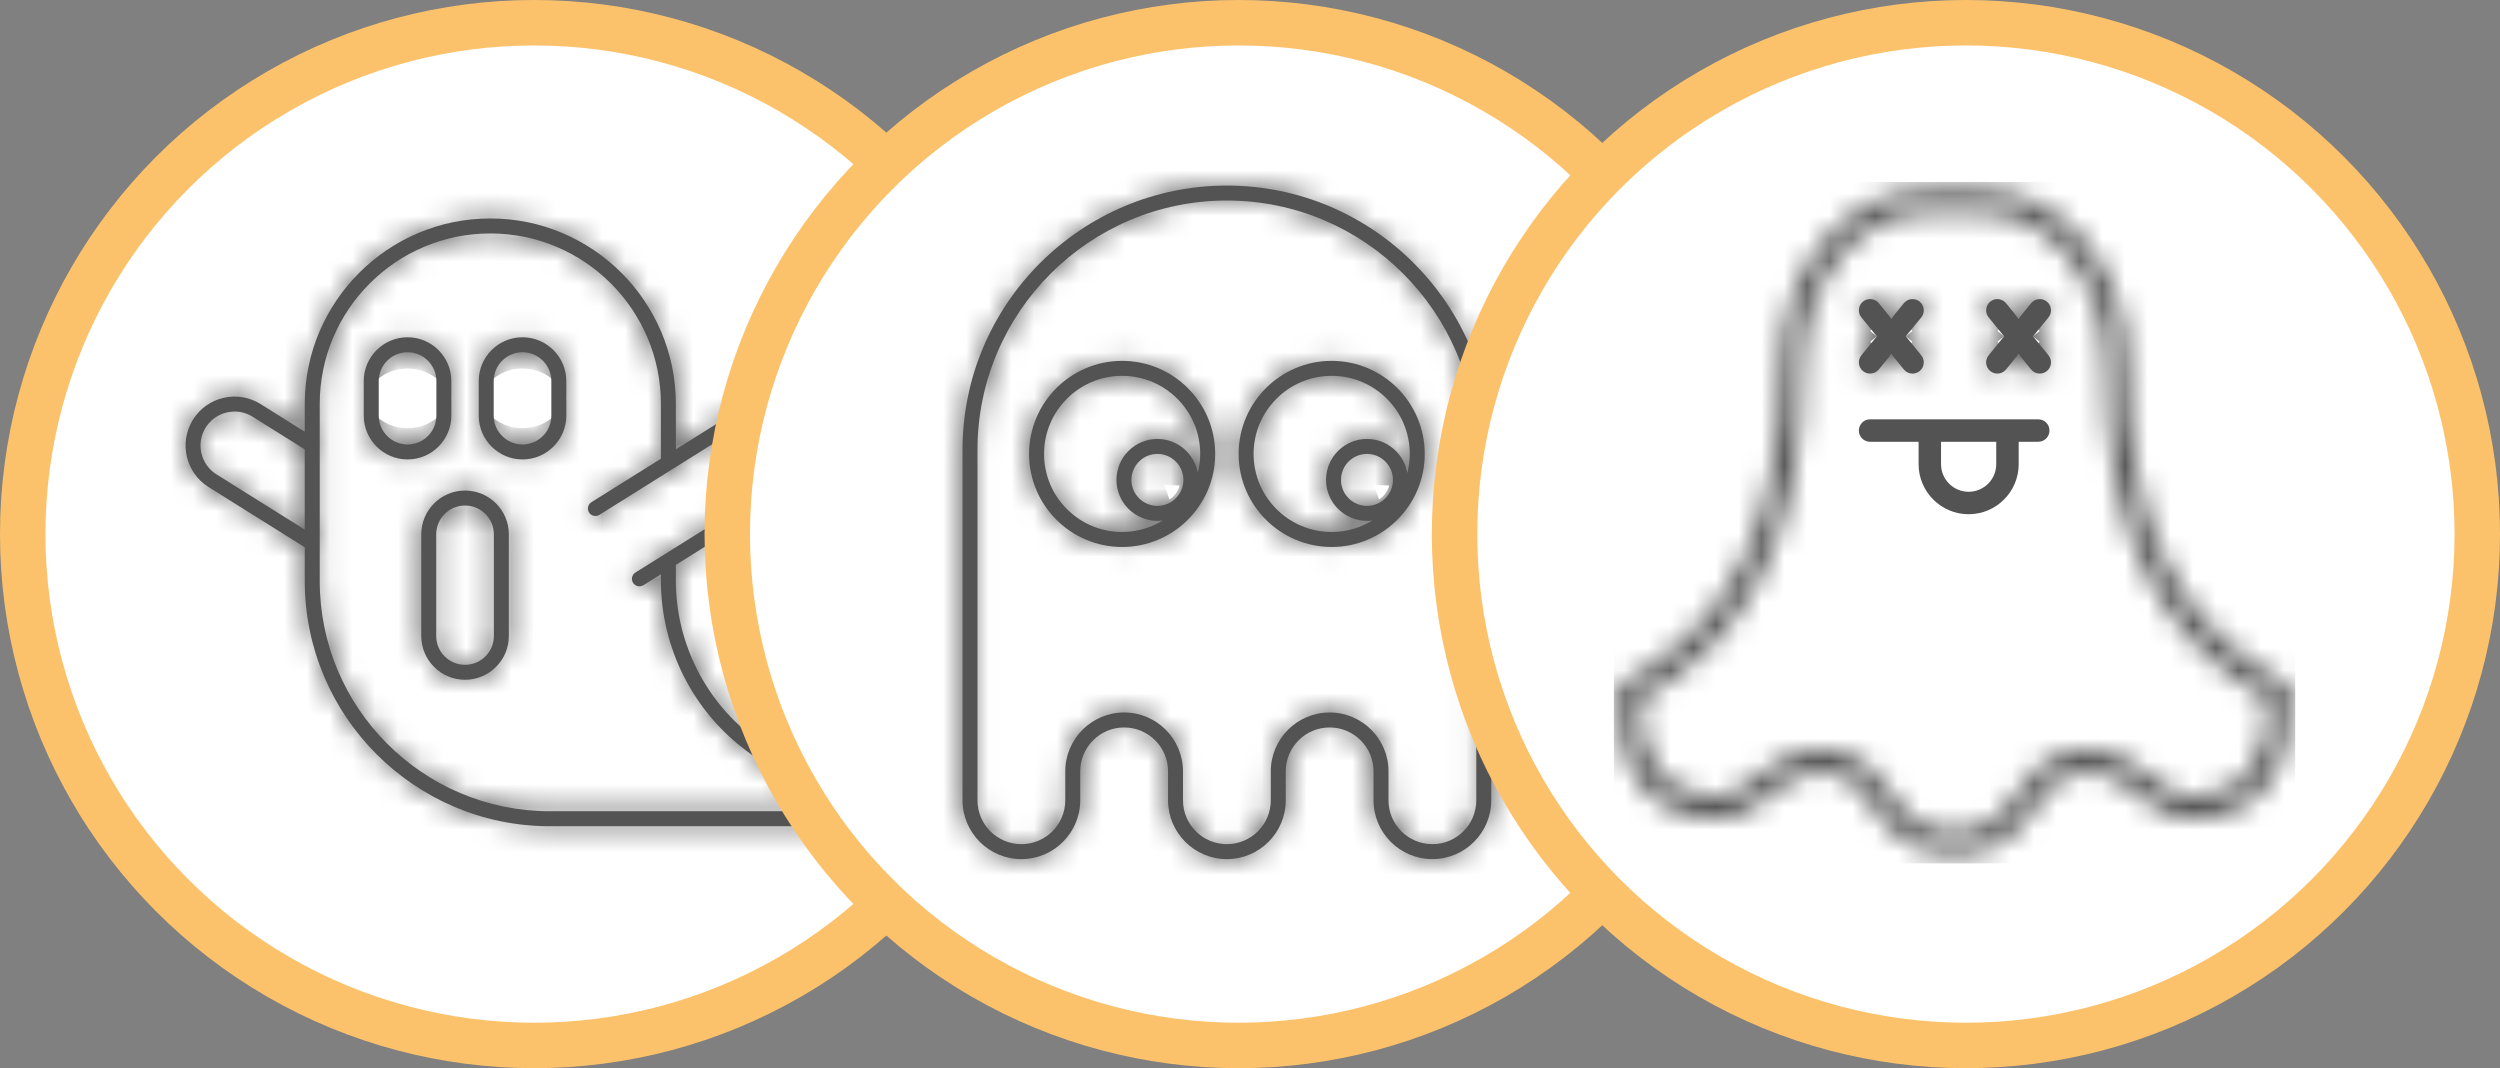 <svg width="110" height="47" viewBox="0 0 110 47" fill="none" xmlns="http://www.w3.org/2000/svg">
<rect x="0" y="0" width="110" height="47" fill="#808080" stroke="none"/>
<circle cx="23.5" cy="23.5" r="22.5" fill="white" stroke="#FCC26B" stroke-width="2"/>
<mask id="path-2-inside-1_2012_75" fill="white">
<path d="M37.667 35.759L33.281 32.541C31.062 30.914 29.738 28.3 29.738 25.549V24.855L35.209 21.431C36.217 20.801 36.523 19.468 35.893 18.461C35.262 17.453 33.929 17.147 32.923 17.777L29.738 19.771V17.777C29.738 13.275 26.076 9.612 21.573 9.612C17.071 9.612 13.409 13.275 13.409 17.777V18.995L11.463 17.777C10.456 17.147 9.123 17.454 8.493 18.461C7.863 19.468 8.169 20.8 9.177 21.431L13.409 24.08V25.565C13.409 31.514 18.249 36.354 24.199 36.354H37.473C37.616 36.354 37.742 36.262 37.786 36.127C37.83 35.992 37.782 35.843 37.667 35.759ZM9.526 20.873C8.826 20.435 8.613 19.51 9.051 18.81C9.335 18.357 9.823 18.108 10.322 18.108C10.593 18.108 10.867 18.182 11.113 18.336L13.409 19.772V23.303L9.526 20.873ZM24.198 35.695C18.612 35.695 14.068 31.151 14.068 25.565V23.898V19.59V17.777C14.068 13.638 17.435 10.271 21.574 10.271C25.712 10.271 29.08 13.638 29.08 17.777V20.183L26.024 22.095C25.869 22.192 25.823 22.395 25.919 22.549C26.015 22.703 26.218 22.749 26.373 22.654L33.273 18.335C33.973 17.898 34.898 18.111 35.336 18.81C35.773 19.509 35.56 20.434 34.861 20.872L27.96 25.191C27.806 25.287 27.759 25.491 27.856 25.645C27.878 25.68 27.906 25.707 27.938 25.73C27.944 25.735 27.95 25.74 27.957 25.744C27.989 25.765 28.023 25.781 28.059 25.79C28.063 25.79 28.066 25.79 28.07 25.791C28.091 25.795 28.113 25.799 28.135 25.799C28.147 25.799 28.158 25.795 28.17 25.794C28.18 25.793 28.19 25.792 28.2 25.79C28.238 25.782 28.274 25.77 28.308 25.749C28.309 25.749 28.309 25.749 28.31 25.749L29.08 25.267V25.548C29.08 28.509 30.505 31.321 32.892 33.072L36.468 35.694H24.198V35.695Z"/>
</mask>
<path d="M37.667 35.759L33.281 32.541C31.062 30.914 29.738 28.3 29.738 25.549V24.855L35.209 21.431C36.217 20.801 36.523 19.468 35.893 18.461C35.262 17.453 33.929 17.147 32.923 17.777L29.738 19.771V17.777C29.738 13.275 26.076 9.612 21.573 9.612C17.071 9.612 13.409 13.275 13.409 17.777V18.995L11.463 17.777C10.456 17.147 9.123 17.454 8.493 18.461C7.863 19.468 8.169 20.8 9.177 21.431L13.409 24.08V25.565C13.409 31.514 18.249 36.354 24.199 36.354H37.473C37.616 36.354 37.742 36.262 37.786 36.127C37.83 35.992 37.782 35.843 37.667 35.759ZM9.526 20.873C8.826 20.435 8.613 19.51 9.051 18.81C9.335 18.357 9.823 18.108 10.322 18.108C10.593 18.108 10.867 18.182 11.113 18.336L13.409 19.772V23.303L9.526 20.873ZM24.198 35.695C18.612 35.695 14.068 31.151 14.068 25.565V23.898V19.59V17.777C14.068 13.638 17.435 10.271 21.574 10.271C25.712 10.271 29.08 13.638 29.08 17.777V20.183L26.024 22.095C25.869 22.192 25.823 22.395 25.919 22.549C26.015 22.703 26.218 22.749 26.373 22.654L33.273 18.335C33.973 17.898 34.898 18.111 35.336 18.81C35.773 19.509 35.56 20.434 34.861 20.872L27.96 25.191C27.806 25.287 27.759 25.491 27.856 25.645C27.878 25.68 27.906 25.707 27.938 25.73C27.944 25.735 27.95 25.74 27.957 25.744C27.989 25.765 28.023 25.781 28.059 25.79C28.063 25.79 28.066 25.79 28.07 25.791C28.091 25.795 28.113 25.799 28.135 25.799C28.147 25.799 28.158 25.795 28.17 25.794C28.18 25.793 28.19 25.792 28.2 25.79C28.238 25.782 28.274 25.77 28.308 25.749C28.309 25.749 28.309 25.749 28.31 25.749L29.08 25.267V25.548C29.08 28.509 30.505 31.321 32.892 33.072L36.468 35.694H24.198V35.695Z" fill="#535353"/>
<path d="M37.667 35.759L40.033 32.534L40.033 32.534L37.667 35.759ZM33.281 32.541L30.915 35.767L30.915 35.767L33.281 32.541ZM29.738 24.855L27.616 21.464L25.738 22.64V24.855H29.738ZM35.209 21.431L33.088 18.04L33.087 18.04L35.209 21.431ZM35.893 18.461L39.284 16.339L39.284 16.339L35.893 18.461ZM32.923 17.777L35.045 21.168L35.045 21.168L32.923 17.777ZM29.738 19.771H25.738V26.993L31.86 23.161L29.738 19.771ZM13.409 18.995L11.287 22.386L17.409 26.217V18.995H13.409ZM11.463 17.777L9.341 21.168L9.341 21.168L11.463 17.777ZM8.493 18.461L5.103 16.338L5.102 16.339L8.493 18.461ZM9.177 21.431L7.054 24.821L7.055 24.822L9.177 21.431ZM13.409 24.08H17.409V21.864L15.531 20.689L13.409 24.08ZM37.786 36.127L41.585 37.378L41.589 37.367L41.593 37.356L37.786 36.127ZM9.526 20.873L7.403 24.263L7.404 24.264L9.526 20.873ZM9.051 18.81L12.441 20.933L12.443 20.931L9.051 18.81ZM11.113 18.336L8.99 21.726L8.991 21.727L11.113 18.336ZM13.409 19.772H17.409V17.557L15.531 16.381L13.409 19.772ZM13.409 23.303L11.287 26.693L17.409 30.525V23.303H13.409ZM24.198 35.695V39.695H28.198V35.695H24.198ZM29.08 20.183L31.202 23.573L33.08 22.398V20.183H29.08ZM26.024 22.095L28.143 25.488L28.146 25.486L26.024 22.095ZM25.919 22.549L29.313 20.432L29.31 20.427L25.919 22.549ZM26.373 22.654L28.482 26.052L28.488 26.048L28.495 26.044L26.373 22.654ZM33.273 18.335L31.154 14.943L31.151 14.944L33.273 18.335ZM35.336 18.81L38.727 16.689L38.727 16.688L35.336 18.81ZM34.861 20.872L32.739 17.481L32.739 17.481L34.861 20.872ZM27.96 25.191L30.079 28.583L30.082 28.581L27.96 25.191ZM27.856 25.645L31.251 23.53L31.246 23.522L27.856 25.645ZM27.938 25.73L30.337 22.53L30.332 22.526L27.938 25.73ZM27.957 25.744L30.136 22.39L30.099 22.366L30.062 22.343L27.957 25.744ZM28.059 25.79L27.147 29.684L27.211 29.699L27.275 29.712L28.059 25.79ZM28.07 25.791L27.285 29.713L27.297 29.715L28.07 25.791ZM28.17 25.794L27.785 21.813L27.757 21.815L27.729 21.819L28.17 25.794ZM28.2 25.79L27.402 21.87L27.347 21.881L27.291 21.894L28.2 25.79ZM28.308 25.749L26.519 22.172L26.361 22.25L26.212 22.343L28.308 25.749ZM28.31 25.749L30.099 29.326L30.27 29.241L30.432 29.14L28.31 25.749ZM29.08 25.267H33.08V18.045L26.958 21.876L29.08 25.267ZM32.892 33.072L30.526 36.297L30.526 36.297L32.892 33.072ZM36.468 35.694V39.694H48.685L38.833 32.469L36.468 35.694ZM24.198 35.694V31.694H20.198V35.694H24.198ZM40.033 32.534L35.647 29.316L30.915 35.767L35.302 38.984L40.033 32.534ZM35.647 29.316C34.455 28.442 33.738 27.026 33.738 25.549H25.738C25.738 29.575 27.67 33.386 30.915 35.767L35.647 29.316ZM33.738 25.549V24.855H25.738V25.549H33.738ZM31.86 28.246L37.331 24.822L33.087 18.04L27.616 21.464L31.86 28.246ZM37.331 24.822C40.212 23.019 41.085 19.219 39.284 16.339L32.502 20.582C31.961 19.718 32.221 18.582 33.088 18.04L37.331 24.822ZM39.284 16.339C37.48 13.457 33.678 12.585 30.8 14.387L35.045 21.168C34.18 21.709 33.044 21.449 32.502 20.583L39.284 16.339ZM30.8 14.387L27.616 16.38L31.86 23.161L35.045 21.168L30.8 14.387ZM33.738 19.771V17.777H25.738V19.771H33.738ZM33.738 17.777C33.738 11.066 28.285 5.612 21.573 5.612V13.612C23.866 13.612 25.738 15.484 25.738 17.777H33.738ZM21.573 5.612C14.862 5.612 9.409 11.066 9.409 17.777H17.409C17.409 15.484 19.281 13.612 21.573 13.612V5.612ZM9.409 17.777V18.995H17.409V17.777H9.409ZM15.531 15.604L13.585 14.387L9.341 21.168L11.287 22.386L15.531 15.604ZM13.586 14.387C10.705 12.584 6.904 13.459 5.103 16.338L11.884 20.583C11.342 21.448 10.207 21.71 9.341 21.168L13.586 14.387ZM5.102 16.339C3.3 19.219 4.175 23.019 7.054 24.821L11.299 18.041C12.164 18.582 12.425 19.717 11.884 20.582L5.102 16.339ZM7.055 24.822L11.287 27.471L15.531 20.689L11.299 18.04L7.055 24.822ZM9.409 24.08V25.565H17.409V24.08H9.409ZM9.409 25.565C9.409 33.723 16.04 40.354 24.199 40.354V32.354C20.458 32.354 17.409 29.305 17.409 25.565H9.409ZM24.199 40.354H37.473V32.354H24.199V40.354ZM37.473 40.354C39.35 40.354 41.003 39.147 41.585 37.378L33.987 34.876C34.48 33.378 35.882 32.354 37.473 32.354V40.354ZM41.593 37.356C42.161 35.594 41.55 33.646 40.033 32.534L35.302 38.984C34.015 38.041 33.498 36.389 33.98 34.899L41.593 37.356ZM11.649 17.483C12.82 18.216 13.177 19.759 12.441 20.933L5.661 16.688C4.05 19.261 4.833 22.654 7.403 24.263L11.649 17.483ZM12.443 20.931C11.962 21.701 11.137 22.108 10.322 22.108V14.108C8.509 14.108 6.708 15.013 5.66 16.69L12.443 20.931ZM10.322 22.108C9.867 22.108 9.402 21.984 8.99 21.726L13.237 14.946C12.333 14.38 11.319 14.108 10.322 14.108V22.108ZM8.991 21.727L11.287 23.163L15.531 16.381L13.235 14.945L8.991 21.727ZM9.409 19.772V23.303H17.409V19.772H9.409ZM15.531 19.912L11.648 17.482L7.404 24.264L11.287 26.693L15.531 19.912ZM24.198 31.695C20.821 31.695 18.068 28.942 18.068 25.565H10.068C10.068 33.36 16.403 39.695 24.198 39.695V31.695ZM18.068 25.565V23.898H10.068V25.565H18.068ZM18.068 23.898V19.59H10.068V23.898H18.068ZM18.068 19.59V17.777H10.068V19.59H18.068ZM18.068 17.777C18.068 15.847 19.644 14.271 21.574 14.271V6.271C15.226 6.271 10.068 11.429 10.068 17.777H18.068ZM21.574 14.271C23.503 14.271 25.08 15.847 25.08 17.777H33.08C33.08 11.429 27.921 6.271 21.574 6.271V14.271ZM25.08 17.777V20.183H33.08V17.777H25.08ZM26.958 16.792L23.901 18.705L28.146 25.486L31.202 23.573L26.958 16.792ZM23.904 18.703C21.87 19.974 21.263 22.649 22.529 24.672L29.31 20.427C30.383 22.141 29.869 24.41 28.143 25.488L23.904 18.703ZM22.526 24.667C23.803 26.715 26.477 27.297 28.482 26.052L24.264 19.255C25.96 18.202 28.227 18.692 29.313 20.432L22.526 24.667ZM28.495 26.044L35.395 21.726L31.151 14.944L24.251 19.263L28.495 26.044ZM35.392 21.728C34.223 22.458 32.681 22.108 31.944 20.931L38.727 16.688C37.116 14.113 33.722 13.338 31.154 14.943L35.392 21.728ZM31.944 20.931C31.212 19.759 31.564 18.216 32.739 17.481L36.983 24.263C39.556 22.653 40.335 19.259 38.727 16.689L31.944 20.931ZM32.739 17.481L25.838 21.8L30.082 28.581L36.983 24.263L32.739 17.481ZM25.841 21.798C23.806 23.07 23.199 25.745 24.465 27.767L31.246 23.522C32.319 25.236 31.805 27.505 30.079 28.583L25.841 21.798ZM24.46 27.759C24.826 28.346 25.257 28.721 25.543 28.934L30.332 22.526C30.555 22.693 30.929 23.013 31.251 23.53L24.46 27.759ZM25.538 28.93C25.535 28.928 25.532 28.926 25.533 28.927C25.533 28.927 25.534 28.928 25.535 28.929C25.537 28.93 25.538 28.931 25.541 28.933C25.549 28.939 25.569 28.954 25.595 28.972C25.647 29.011 25.736 29.074 25.852 29.145L30.062 22.343C30.171 22.41 30.253 22.469 30.3 22.502C30.322 22.519 30.339 22.531 30.344 22.535C30.346 22.537 30.349 22.538 30.347 22.537C30.346 22.537 30.342 22.534 30.337 22.53L25.538 28.93ZM25.778 29.099C26.096 29.305 26.555 29.545 27.147 29.684L28.972 21.895C29.49 22.016 29.882 22.225 30.136 22.39L25.778 29.099ZM27.275 29.712C27.344 29.726 27.405 29.736 27.456 29.744C27.506 29.752 27.55 29.757 27.583 29.761C27.616 29.765 27.643 29.768 27.659 29.77C27.667 29.77 27.674 29.771 27.678 29.771C27.68 29.772 27.682 29.772 27.683 29.772C27.683 29.772 27.684 29.772 27.684 29.772C27.685 29.772 27.685 29.772 27.685 29.772C27.686 29.772 27.683 29.772 27.679 29.771C27.676 29.771 27.669 29.771 27.662 29.77C27.646 29.768 27.62 29.765 27.588 29.762C27.556 29.758 27.513 29.752 27.463 29.745C27.414 29.737 27.353 29.727 27.285 29.713L28.854 21.869C28.785 21.855 28.724 21.844 28.673 21.837C28.622 21.829 28.579 21.823 28.546 21.819C28.513 21.815 28.486 21.812 28.47 21.811C28.462 21.81 28.455 21.809 28.451 21.809C28.449 21.809 28.447 21.808 28.446 21.808C28.445 21.808 28.445 21.808 28.445 21.808C28.444 21.808 28.444 21.808 28.444 21.808C28.443 21.808 28.446 21.808 28.45 21.809C28.453 21.809 28.459 21.81 28.467 21.811C28.483 21.812 28.509 21.815 28.541 21.819C28.573 21.823 28.616 21.828 28.665 21.836C28.715 21.843 28.776 21.854 28.844 21.867L27.275 29.712ZM27.297 29.715C27.316 29.719 27.682 29.799 28.135 29.799V21.799C28.359 21.799 28.539 21.819 28.651 21.834C28.758 21.849 28.84 21.866 28.843 21.866L27.297 29.715ZM28.135 29.799C28.345 29.799 28.519 29.783 28.639 29.768C28.756 29.753 28.847 29.736 28.878 29.731C28.893 29.728 28.909 29.725 28.903 29.726C28.903 29.726 28.898 29.727 28.893 29.728C28.887 29.729 28.878 29.731 28.867 29.733C28.828 29.74 28.734 29.756 28.612 29.77L27.729 21.819C27.601 21.833 27.501 21.85 27.456 21.858C27.433 21.862 27.414 21.866 27.411 21.866C27.402 21.868 27.416 21.866 27.427 21.863C27.453 21.859 27.538 21.843 27.649 21.829C27.763 21.815 27.931 21.799 28.135 21.799V29.799ZM28.556 29.776C28.558 29.775 28.578 29.773 28.601 29.771C28.626 29.768 28.664 29.764 28.71 29.758C28.802 29.746 28.942 29.724 29.109 29.685L27.291 21.894C27.449 21.858 27.579 21.838 27.661 21.827C27.735 21.817 27.796 21.812 27.785 21.813L28.556 29.776ZM28.998 29.709C29.339 29.64 29.855 29.494 30.404 29.156L26.212 22.343C26.693 22.046 27.136 21.924 27.402 21.87L28.998 29.709ZM30.097 29.327C29.977 29.387 29.866 29.435 29.765 29.475C29.664 29.514 29.575 29.544 29.503 29.567C29.467 29.578 29.435 29.587 29.407 29.595C29.38 29.603 29.356 29.61 29.338 29.614C29.319 29.619 29.305 29.623 29.296 29.625C29.291 29.627 29.287 29.628 29.285 29.628C29.283 29.629 29.281 29.629 29.281 29.629C29.281 29.629 29.281 29.629 29.281 29.629C29.282 29.629 29.282 29.629 29.282 29.629C29.282 29.629 29.282 29.629 29.282 29.629C29.282 29.629 29.282 29.629 29.282 29.629C29.283 29.629 29.284 29.628 29.285 29.628C29.287 29.628 29.291 29.627 29.296 29.625C29.305 29.623 29.32 29.619 29.338 29.614C29.357 29.609 29.381 29.603 29.408 29.595C29.436 29.587 29.468 29.578 29.504 29.566C29.576 29.544 29.665 29.514 29.766 29.474C29.867 29.435 29.979 29.386 30.099 29.326L26.521 22.171C26.64 22.111 26.752 22.063 26.853 22.023C26.954 21.984 27.043 21.954 27.115 21.931C27.151 21.92 27.183 21.911 27.21 21.903C27.238 21.895 27.262 21.889 27.28 21.884C27.298 21.879 27.313 21.875 27.322 21.872C27.327 21.871 27.331 21.87 27.333 21.87C27.335 21.869 27.337 21.869 27.336 21.869C27.336 21.869 27.336 21.869 27.336 21.869C27.336 21.869 27.336 21.869 27.336 21.869C27.336 21.869 27.336 21.869 27.336 21.869C27.336 21.869 27.336 21.869 27.335 21.869C27.335 21.869 27.334 21.87 27.333 21.87C27.331 21.87 27.327 21.871 27.322 21.873C27.313 21.875 27.298 21.879 27.28 21.884C27.261 21.889 27.237 21.895 27.21 21.903C27.182 21.911 27.15 21.92 27.114 21.932C27.042 21.954 26.953 21.984 26.852 22.024C26.751 22.063 26.639 22.112 26.519 22.172L30.097 29.327ZM30.432 29.14L31.202 28.658L26.958 21.876L26.188 22.358L30.432 29.14ZM25.08 25.267V25.548H33.08V25.267H25.08ZM25.08 25.548C25.08 29.782 27.111 33.793 30.526 36.297L35.258 29.846C33.898 28.849 33.08 27.235 33.08 25.548H25.08ZM30.526 36.297L34.102 38.92L38.833 32.469L35.257 29.846L30.526 36.297ZM36.468 31.694H24.198V39.694H36.468V31.694ZM20.198 35.694V35.695H28.198V35.694H20.198Z" fill="#535353" mask="url(#path-2-inside-1_2012_75)"/>
<mask id="path-4-inside-2_2012_75" fill="white">
<path d="M19.859 18.288V16.767C19.859 15.705 18.995 14.84 17.932 14.84C16.87 14.84 16.005 15.705 16.005 16.767V18.288C16.005 19.351 16.87 20.215 17.932 20.215C18.995 20.215 19.859 19.351 19.859 18.288ZM19.201 18.288C19.201 18.988 18.631 19.556 17.932 19.556C17.233 19.556 16.664 18.988 16.664 18.288V16.767C16.664 16.068 17.233 15.499 17.932 15.499C18.631 15.499 19.201 16.068 19.201 16.767V18.288Z"/>
</mask>
<path d="M19.859 18.288V16.767C19.859 15.705 18.995 14.84 17.932 14.84C16.87 14.84 16.005 15.705 16.005 16.767V18.288C16.005 19.351 16.87 20.215 17.932 20.215C18.995 20.215 19.859 19.351 19.859 18.288ZM19.201 18.288C19.201 18.988 18.631 19.556 17.932 19.556C17.233 19.556 16.664 18.988 16.664 18.288V16.767C16.664 16.068 17.233 15.499 17.932 15.499C18.631 15.499 19.201 16.068 19.201 16.767V18.288Z" fill="#535353"/>
<path d="M23.859 18.288V16.767H15.859V18.288H23.859ZM23.859 16.767C23.859 13.495 21.203 10.84 17.932 10.84V18.84C16.786 18.84 15.859 17.914 15.859 16.767H23.859ZM17.932 10.84C14.661 10.84 12.005 13.496 12.005 16.767H20.005C20.005 17.914 19.079 18.84 17.932 18.84V10.84ZM12.005 16.767V18.288H20.005V16.767H12.005ZM12.005 18.288C12.005 21.56 14.661 24.215 17.932 24.215V16.215C19.079 16.215 20.005 17.142 20.005 18.288H12.005ZM17.932 24.215C21.203 24.215 23.859 21.56 23.859 18.288H15.859C15.859 17.141 16.786 16.215 17.932 16.215V24.215ZM15.201 18.288C15.201 16.777 16.424 15.556 17.932 15.556V23.556C20.839 23.556 23.201 21.198 23.201 18.288H15.201ZM17.932 15.556C19.442 15.556 20.664 16.779 20.664 18.288H12.664C12.664 21.196 15.023 23.556 17.932 23.556V15.556ZM20.664 18.288V16.767H12.664V18.288H20.664ZM20.664 16.767C20.664 18.277 19.442 19.499 17.932 19.499V11.499C15.025 11.499 12.664 13.858 12.664 16.767H20.664ZM17.932 19.499C16.423 19.499 15.201 18.278 15.201 16.767H23.201C23.201 13.857 20.839 11.499 17.932 11.499V19.499ZM15.201 16.767V18.288H23.201V16.767H15.201Z" fill="#535353" mask="url(#path-4-inside-2_2012_75)"/>
<mask id="path-6-inside-3_2012_75" fill="white">
<path d="M22.99 14.84C21.928 14.84 21.064 15.704 21.064 16.767V18.288C21.064 19.35 21.928 20.215 22.991 20.215C24.053 20.215 24.918 19.35 24.918 18.288V16.767C24.918 15.704 24.053 14.84 22.99 14.84ZM24.259 18.288C24.259 18.988 23.69 19.556 22.991 19.556C22.291 19.556 21.723 18.988 21.723 18.288V16.767C21.723 16.068 22.292 15.499 22.991 15.499C23.691 15.499 24.259 16.068 24.259 16.767L24.259 18.288Z"/>
</mask>
<path d="M22.99 14.84C21.928 14.84 21.064 15.704 21.064 16.767V18.288C21.064 19.35 21.928 20.215 22.991 20.215C24.053 20.215 24.918 19.35 24.918 18.288V16.767C24.918 15.704 24.053 14.84 22.99 14.84ZM24.259 18.288C24.259 18.988 23.69 19.556 22.991 19.556C22.291 19.556 21.723 18.988 21.723 18.288V16.767C21.723 16.068 22.292 15.499 22.991 15.499C23.691 15.499 24.259 16.068 24.259 16.767L24.259 18.288Z" fill="#535353"/>
<path d="M24.918 16.767H20.918H24.918ZM24.259 18.288L20.259 18.288V18.288H24.259ZM24.259 16.767L28.259 16.768V16.767H24.259ZM22.99 10.84C19.719 10.84 17.064 13.495 17.064 16.767H25.064C25.064 17.913 24.137 18.84 22.99 18.84V10.84ZM17.064 16.767V18.288H25.064V16.767H17.064ZM17.064 18.288C17.064 21.56 19.719 24.215 22.991 24.215V16.215C24.137 16.215 25.064 17.141 25.064 18.288H17.064ZM22.991 24.215C26.262 24.215 28.918 21.559 28.918 18.288H20.918C20.918 17.141 21.844 16.215 22.991 16.215V24.215ZM28.918 18.288V16.767H20.918V18.288H28.918ZM28.918 16.767C28.918 13.495 26.262 10.84 22.99 10.84V18.84C21.844 18.84 20.918 17.914 20.918 16.767L28.918 16.767ZM20.259 18.288C20.259 16.778 21.481 15.556 22.991 15.556V23.556C25.898 23.556 28.259 21.198 28.259 18.288H20.259ZM22.991 15.556C24.501 15.556 25.723 16.779 25.723 18.288H17.723C17.723 21.196 20.081 23.556 22.991 23.556V15.556ZM25.723 18.288V16.767H17.723V18.288H25.723ZM25.723 16.767C25.723 18.278 24.5 19.499 22.991 19.499V11.499C20.084 11.499 17.723 13.857 17.723 16.767H25.723ZM22.991 19.499C21.481 19.499 20.259 18.276 20.259 16.767H28.259C28.259 13.859 25.9 11.499 22.991 11.499V19.499ZM20.259 16.766L20.259 18.288L28.259 18.289L28.259 16.768L20.259 16.766Z" fill="#535353" mask="url(#path-6-inside-3_2012_75)"/>
<mask id="path-8-inside-4_2012_75" fill="white">
<path d="M20.461 21.584C19.399 21.584 18.535 22.449 18.535 23.511V27.983C18.535 29.046 19.399 29.91 20.461 29.91C21.524 29.91 22.389 29.046 22.389 27.983V23.511C22.389 22.449 21.524 21.584 20.461 21.584ZM21.73 27.983C21.73 28.683 21.161 29.252 20.461 29.252C19.762 29.252 19.193 28.683 19.193 27.983V23.511C19.193 22.812 19.762 22.243 20.461 22.243C21.16 22.243 21.73 22.812 21.73 23.511V27.983Z"/>
</mask>
<path d="M20.461 21.584C19.399 21.584 18.535 22.449 18.535 23.511V27.983C18.535 29.046 19.399 29.91 20.461 29.91C21.524 29.91 22.389 29.046 22.389 27.983V23.511C22.389 22.449 21.524 21.584 20.461 21.584ZM21.73 27.983C21.73 28.683 21.161 29.252 20.461 29.252C19.762 29.252 19.193 28.683 19.193 27.983V23.511C19.193 22.812 19.762 22.243 20.461 22.243C21.16 22.243 21.73 22.812 21.73 23.511V27.983Z" fill="#535353"/>
<path d="M20.461 17.584C17.19 17.584 14.535 20.24 14.535 23.511H22.535C22.535 24.658 21.608 25.584 20.461 25.584V17.584ZM14.535 23.511V27.983H22.535V23.511H14.535ZM14.535 27.983C14.535 31.254 17.189 33.91 20.461 33.91V25.91C21.609 25.91 22.535 26.837 22.535 27.983H14.535ZM20.461 33.91C23.733 33.91 26.389 31.255 26.389 27.983H18.389C18.389 26.836 19.315 25.91 20.461 25.91V33.91ZM26.389 27.983V23.511H18.389V27.983H26.389ZM26.389 23.511C26.389 20.239 23.733 17.584 20.461 17.584V25.584C19.315 25.584 18.389 24.658 18.389 23.511H26.389ZM17.73 27.983C17.73 26.474 18.952 25.252 20.461 25.252V33.252C23.37 33.252 25.73 30.892 25.73 27.983H17.73ZM20.461 25.252C21.973 25.252 23.193 26.475 23.193 27.983H15.193C15.193 30.89 17.552 33.252 20.461 33.252V25.252ZM23.193 27.983V23.511H15.193V27.983H23.193ZM23.193 23.511C23.193 25.022 21.971 26.243 20.461 26.243V18.243C17.554 18.243 15.193 20.602 15.193 23.511H23.193ZM20.461 26.243C18.953 26.243 17.73 25.023 17.73 23.511H25.73C25.73 20.602 23.368 18.243 20.461 18.243V26.243ZM17.73 23.511V27.983H25.73V23.511H17.73Z" fill="#535353" mask="url(#path-8-inside-4_2012_75)"/>
<circle cx="54.5" cy="23.5" r="22.5" fill="white" stroke="#FCC26B" stroke-width="2"/>
<mask id="path-11-inside-5_2012_75" fill="white">
<path d="M53.983 8.165C47.569 8.165 42.351 13.383 42.351 19.797V35.212C42.351 36.64 43.513 37.801 44.941 37.801C46.369 37.801 47.531 36.64 47.531 35.212V33.939C47.531 32.874 48.397 32.008 49.462 32.008C50.527 32.008 51.394 32.874 51.394 33.939V35.212C51.393 36.64 52.555 37.801 53.983 37.801C55.411 37.801 56.573 36.64 56.573 35.212V33.939C56.573 32.874 57.44 32.008 58.504 32.008C59.569 32.008 60.435 32.874 60.435 33.939V35.212C60.435 36.64 61.597 37.801 63.025 37.801C64.453 37.801 65.615 36.64 65.615 35.212V19.797C65.615 13.383 60.397 8.165 53.983 8.165ZM64.957 35.212C64.957 36.276 64.09 37.143 63.026 37.143C61.961 37.143 61.094 36.276 61.094 35.212V33.939C61.094 32.511 59.933 31.349 58.504 31.349C57.077 31.349 55.915 32.511 55.915 33.939V35.212C55.914 36.276 55.048 37.143 53.983 37.143C52.918 37.143 52.052 36.276 52.052 35.212V33.939C52.052 32.511 50.89 31.349 49.462 31.349C48.034 31.349 46.872 32.511 46.872 33.939V35.212C46.872 36.276 46.006 37.143 44.941 37.143C43.876 37.143 43.009 36.276 43.009 35.212V19.797C43.01 13.746 47.932 8.823 53.983 8.823C60.034 8.823 64.957 13.746 64.957 19.797V35.212Z"/>
</mask>
<path d="M53.983 8.165C47.569 8.165 42.351 13.383 42.351 19.797V35.212C42.351 36.64 43.513 37.801 44.941 37.801C46.369 37.801 47.531 36.64 47.531 35.212V33.939C47.531 32.874 48.397 32.008 49.462 32.008C50.527 32.008 51.394 32.874 51.394 33.939V35.212C51.393 36.64 52.555 37.801 53.983 37.801C55.411 37.801 56.573 36.64 56.573 35.212V33.939C56.573 32.874 57.44 32.008 58.504 32.008C59.569 32.008 60.435 32.874 60.435 33.939V35.212C60.435 36.64 61.597 37.801 63.025 37.801C64.453 37.801 65.615 36.64 65.615 35.212V19.797C65.615 13.383 60.397 8.165 53.983 8.165ZM64.957 35.212C64.957 36.276 64.09 37.143 63.026 37.143C61.961 37.143 61.094 36.276 61.094 35.212V33.939C61.094 32.511 59.933 31.349 58.504 31.349C57.077 31.349 55.915 32.511 55.915 33.939V35.212C55.914 36.276 55.048 37.143 53.983 37.143C52.918 37.143 52.052 36.276 52.052 35.212V33.939C52.052 32.511 50.89 31.349 49.462 31.349C48.034 31.349 46.872 32.511 46.872 33.939V35.212C46.872 36.276 46.006 37.143 44.941 37.143C43.876 37.143 43.009 36.276 43.009 35.212V19.797C43.01 13.746 47.932 8.823 53.983 8.823C60.034 8.823 64.957 13.746 64.957 19.797V35.212Z" fill="#535353"/>
<path d="M51.394 35.212L54.204 35.212V35.212H51.394ZM65.615 19.797L62.805 19.797V19.797H65.615ZM55.915 35.212L58.725 35.212V35.212H55.915ZM43.009 19.797L40.199 19.797V19.797H43.009ZM53.983 5.355C46.017 5.355 39.541 11.831 39.541 19.797H45.161C45.161 14.935 49.121 10.975 53.983 10.975V5.355ZM39.541 19.797V35.212H45.161V19.797H39.541ZM39.541 35.212C39.541 38.192 41.961 40.611 44.941 40.611V34.992C45.065 34.992 45.161 35.088 45.161 35.212H39.541ZM44.941 40.611C47.921 40.611 50.341 38.192 50.341 35.212H44.721C44.721 35.088 44.817 34.992 44.941 34.992V40.611ZM50.341 35.212V33.939H44.721V35.212H50.341ZM50.341 33.939C50.341 34.426 49.949 34.818 49.462 34.818V29.198C46.845 29.198 44.721 31.322 44.721 33.939H50.341ZM49.462 34.818C48.975 34.818 48.584 34.426 48.584 33.939H54.204C54.204 31.322 52.079 29.198 49.462 29.198V34.818ZM48.584 33.939V35.212H54.204V33.939H48.584ZM48.584 35.211C48.583 38.192 51.004 40.611 53.983 40.611V34.992C54.107 34.992 54.204 35.088 54.204 35.212L48.584 35.211ZM53.983 40.611C56.963 40.611 59.383 38.192 59.383 35.212H53.763C53.763 35.088 53.859 34.992 53.983 34.992V40.611ZM59.383 35.212V33.939H53.763V35.212H59.383ZM59.383 33.939C59.383 34.425 58.992 34.818 58.504 34.818V29.198C55.887 29.198 53.763 31.322 53.763 33.939H59.383ZM58.504 34.818C58.017 34.818 57.625 34.426 57.625 33.939H63.245C63.245 31.322 61.121 29.198 58.504 29.198V34.818ZM57.625 33.939V35.212H63.245V33.939H57.625ZM57.625 35.212C57.625 38.192 60.045 40.611 63.025 40.611V34.992C63.149 34.992 63.245 35.088 63.245 35.212H57.625ZM63.025 40.611C66.005 40.611 68.425 38.191 68.425 35.212H62.805C62.805 35.088 62.901 34.992 63.025 34.992V40.611ZM68.425 35.212V19.797H62.805V35.212H68.425ZM68.425 19.797C68.425 11.831 61.949 5.355 53.983 5.355V10.975C58.845 10.975 62.805 14.935 62.805 19.797L68.425 19.797ZM62.147 35.212C62.147 34.725 62.538 34.333 63.026 34.333V39.953C65.642 39.953 67.767 37.828 67.767 35.212H62.147ZM63.026 34.333C63.513 34.333 63.904 34.725 63.904 35.212H58.284C58.284 37.828 60.409 39.953 63.026 39.953V34.333ZM63.904 35.212V33.939H58.284V35.212H63.904ZM63.904 33.939C63.904 30.959 61.484 28.539 58.504 28.539V34.159C58.381 34.159 58.284 34.063 58.284 33.939H63.904ZM58.504 28.539C55.524 28.539 53.105 30.959 53.105 33.939H58.725C58.725 34.062 58.629 34.159 58.504 34.159V28.539ZM53.105 33.939V35.212H58.725V33.939H53.105ZM53.105 35.211C53.105 34.725 53.496 34.333 53.983 34.333V39.953C56.6 39.953 58.724 37.828 58.725 35.212L53.105 35.211ZM53.983 34.333C54.47 34.333 54.862 34.725 54.862 35.212H49.242C49.242 37.828 51.366 39.953 53.983 39.953V34.333ZM54.862 35.212V33.939H49.242V35.212H54.862ZM54.862 33.939C54.862 30.959 52.442 28.539 49.462 28.539V34.159C49.338 34.159 49.242 34.063 49.242 33.939H54.862ZM49.462 28.539C46.482 28.539 44.062 30.959 44.062 33.939H49.682C49.682 34.063 49.586 34.159 49.462 34.159V28.539ZM44.062 33.939V35.212H49.682V33.939H44.062ZM44.062 35.212C44.062 34.725 44.454 34.333 44.941 34.333V39.953C47.558 39.953 49.682 37.828 49.682 35.212H44.062ZM44.941 34.333C45.428 34.333 45.819 34.725 45.819 35.212H40.199C40.199 37.828 42.324 39.953 44.941 39.953V34.333ZM45.819 35.212V19.797H40.199V35.212H45.819ZM45.819 19.797C45.82 15.298 49.484 11.633 53.983 11.633V6.013C46.38 6.013 40.2 12.194 40.199 19.797L45.819 19.797ZM53.983 11.633C58.482 11.633 62.147 15.298 62.147 19.797H67.767C67.767 12.194 61.586 6.013 53.983 6.013V11.633ZM62.147 19.797V35.212H67.767V19.797H62.147Z" fill="#535353" mask="url(#path-11-inside-5_2012_75)"/>
<mask id="path-13-inside-6_2012_75" fill="white">
<path d="M49.373 15.878C47.115 15.878 45.279 17.715 45.279 19.972C45.279 22.23 47.115 24.067 49.373 24.067C51.631 24.067 53.468 22.23 53.468 19.972C53.468 17.715 51.631 15.878 49.373 15.878ZM50.926 22.259C50.296 22.259 49.783 21.746 49.783 21.116C49.783 20.485 50.296 19.972 50.926 19.972C51.557 19.972 52.07 20.485 52.07 21.116C52.07 21.746 51.557 22.259 50.926 22.259ZM52.701 20.812C52.556 19.963 51.816 19.314 50.926 19.314C49.932 19.314 49.124 20.122 49.124 21.116C49.124 22.109 49.933 22.918 50.926 22.918C51.006 22.918 51.084 22.911 51.161 22.901C50.64 23.22 50.029 23.408 49.373 23.408C47.479 23.408 45.938 21.867 45.938 19.972C45.938 18.078 47.479 16.537 49.373 16.537C51.268 16.537 52.809 18.078 52.809 19.972C52.809 20.262 52.769 20.543 52.701 20.812Z"/>
</mask>
<path d="M49.373 15.878C47.115 15.878 45.279 17.715 45.279 19.972C45.279 22.23 47.115 24.067 49.373 24.067C51.631 24.067 53.468 22.23 53.468 19.972C53.468 17.715 51.631 15.878 49.373 15.878ZM50.926 22.259C50.296 22.259 49.783 21.746 49.783 21.116C49.783 20.485 50.296 19.972 50.926 19.972C51.557 19.972 52.07 20.485 52.07 21.116C52.07 21.746 51.557 22.259 50.926 22.259ZM52.701 20.812C52.556 19.963 51.816 19.314 50.926 19.314C49.932 19.314 49.124 20.122 49.124 21.116C49.124 22.109 49.933 22.918 50.926 22.918C51.006 22.918 51.084 22.911 51.161 22.901C50.64 23.22 50.029 23.408 49.373 23.408C47.479 23.408 45.938 21.867 45.938 19.972C45.938 18.078 47.479 16.537 49.373 16.537C51.268 16.537 52.809 18.078 52.809 19.972C52.809 20.262 52.769 20.543 52.701 20.812Z" fill="#535353"/>
<path d="M52.701 20.812L49.931 21.285L55.425 21.502L52.701 20.812ZM51.161 22.901L52.63 25.296L50.794 20.115L51.161 22.901ZM52.809 19.972L55.619 19.976V19.972H52.809ZM49.373 13.068C45.563 13.068 42.469 16.163 42.469 19.972H48.089C48.089 19.267 48.667 18.688 49.373 18.688V13.068ZM42.469 19.972C42.469 23.782 45.563 26.877 49.373 26.877V21.257C48.667 21.257 48.089 20.678 48.089 19.972H42.469ZM49.373 26.877C53.183 26.877 56.278 23.782 56.278 19.972H50.657C50.657 20.678 50.079 21.257 49.373 21.257V26.877ZM56.278 19.972C56.278 16.163 53.183 13.068 49.373 13.068V18.688C50.079 18.688 50.657 19.267 50.657 19.972H56.278ZM50.926 19.449C51.848 19.449 52.593 20.195 52.593 21.116H46.973C46.973 23.297 48.743 25.069 50.926 25.069V19.449ZM52.593 21.116C52.593 22.037 51.848 22.782 50.926 22.782V17.162C48.744 17.162 46.973 18.933 46.973 21.116H52.593ZM50.926 22.782C50.005 22.782 49.26 22.037 49.26 21.116H54.88C54.88 18.933 53.108 17.162 50.926 17.162V22.782ZM49.26 21.116C49.26 20.194 50.005 19.449 50.926 19.449V25.069C53.108 25.069 54.88 23.298 54.88 21.116H49.26ZM55.471 20.34C55.1 18.171 53.217 16.504 50.926 16.504V22.124C50.416 22.124 50.011 21.756 49.931 21.285L55.471 20.34ZM50.926 16.504C48.38 16.504 46.314 18.571 46.314 21.116H51.934C51.934 21.674 51.485 22.124 50.926 22.124V16.504ZM46.314 21.116C46.314 23.661 48.381 25.728 50.926 25.728V20.108C51.485 20.108 51.934 20.557 51.934 21.116H46.314ZM50.926 25.728C51.167 25.728 51.374 25.707 51.529 25.686L50.794 20.115C50.795 20.115 50.808 20.113 50.83 20.111C50.852 20.109 50.885 20.108 50.926 20.108V25.728ZM49.693 20.505C49.589 20.569 49.482 20.598 49.373 20.598V26.218C50.575 26.218 51.691 25.872 52.63 25.296L49.693 20.505ZM49.373 20.598C49.031 20.598 48.748 20.315 48.748 19.972H43.127C43.127 23.419 45.927 26.218 49.373 26.218V20.598ZM48.748 19.972C48.748 19.63 49.031 19.346 49.373 19.346V13.726C45.927 13.726 43.127 16.526 43.127 19.972H48.748ZM49.373 19.346C49.716 19.346 49.999 19.63 49.999 19.972H55.619C55.619 16.526 52.82 13.726 49.373 13.726V19.346ZM49.999 19.969C49.999 20 49.995 20.049 49.977 20.123L55.425 21.502C55.542 21.037 55.619 20.525 55.619 19.976L49.999 19.969Z" fill="#535353" mask="url(#path-13-inside-6_2012_75)"/>
<mask id="path-15-inside-7_2012_75" fill="white">
<path d="M58.593 15.878C56.336 15.878 54.499 17.715 54.499 19.972C54.499 22.23 56.336 24.067 58.593 24.067C60.851 24.067 62.688 22.23 62.688 19.972C62.688 17.715 60.851 15.878 58.593 15.878ZM60.147 22.259C59.516 22.259 59.003 21.746 59.003 21.116C59.003 20.485 59.516 19.972 60.147 19.972C60.777 19.972 61.29 20.485 61.29 21.116C61.29 21.746 60.777 22.259 60.147 22.259ZM61.921 20.813C61.776 19.963 61.037 19.314 60.147 19.314C59.153 19.314 58.345 20.122 58.345 21.116C58.345 22.109 59.153 22.918 60.147 22.918C60.226 22.918 60.304 22.911 60.382 22.901C59.86 23.22 59.249 23.408 58.594 23.408C56.699 23.408 55.158 21.867 55.158 19.972C55.158 18.078 56.699 16.537 58.594 16.537C60.488 16.537 62.03 18.078 62.03 19.972C62.029 20.263 61.989 20.543 61.921 20.813Z"/>
</mask>
<path d="M58.593 15.878C56.336 15.878 54.499 17.715 54.499 19.972C54.499 22.23 56.336 24.067 58.593 24.067C60.851 24.067 62.688 22.23 62.688 19.972C62.688 17.715 60.851 15.878 58.593 15.878ZM60.147 22.259C59.516 22.259 59.003 21.746 59.003 21.116C59.003 20.485 59.516 19.972 60.147 19.972C60.777 19.972 61.29 20.485 61.29 21.116C61.29 21.746 60.777 22.259 60.147 22.259ZM61.921 20.813C61.776 19.963 61.037 19.314 60.147 19.314C59.153 19.314 58.345 20.122 58.345 21.116C58.345 22.109 59.153 22.918 60.147 22.918C60.226 22.918 60.304 22.911 60.382 22.901C59.86 23.22 59.249 23.408 58.594 23.408C56.699 23.408 55.158 21.867 55.158 19.972C55.158 18.078 56.699 16.537 58.594 16.537C60.488 16.537 62.03 18.078 62.03 19.972C62.029 20.263 61.989 20.543 61.921 20.813Z" fill="#535353"/>
<path d="M61.921 20.813L59.151 21.285L64.645 21.501L61.921 20.813ZM60.382 22.901L61.85 25.296L60.014 20.115L60.382 22.901ZM62.03 19.972L64.84 19.976V19.972H62.03ZM58.593 13.068C54.784 13.068 51.689 16.163 51.689 19.972H57.309C57.309 19.267 57.888 18.688 58.593 18.688V13.068ZM51.689 19.972C51.689 23.782 54.784 26.877 58.593 26.877V21.257C57.888 21.257 57.309 20.678 57.309 19.972H51.689ZM58.593 26.877C62.403 26.877 65.498 23.782 65.498 19.972H59.878C59.878 20.678 59.299 21.257 58.593 21.257V26.877ZM65.498 19.972C65.498 16.163 62.403 13.068 58.593 13.068V18.688C59.299 18.688 59.878 19.267 59.878 19.972H65.498ZM60.147 19.449C61.068 19.449 61.813 20.194 61.813 21.116H56.193C56.193 23.298 57.964 25.069 60.147 25.069V19.449ZM61.813 21.116C61.813 22.037 61.068 22.782 60.147 22.782V17.162C57.964 17.162 56.193 18.933 56.193 21.116H61.813ZM60.147 22.782C59.225 22.782 58.48 22.037 58.48 21.116H64.1C64.1 18.933 62.329 17.162 60.147 17.162V22.782ZM58.48 21.116C58.48 20.194 59.225 19.449 60.147 19.449V25.069C62.329 25.069 64.1 23.298 64.1 21.116H58.48ZM64.691 20.34C64.321 18.171 62.437 16.504 60.147 16.504V22.124C59.636 22.124 59.231 21.755 59.151 21.285L64.691 20.34ZM60.147 16.504C57.601 16.504 55.535 18.571 55.535 21.116H61.155C61.155 21.674 60.705 22.124 60.147 22.124V16.504ZM55.535 21.116C55.535 23.661 57.601 25.728 60.147 25.728V20.108C60.705 20.108 61.155 20.558 61.155 21.116H55.535ZM60.147 25.728C60.387 25.728 60.594 25.707 60.749 25.686L60.014 20.115C60.015 20.115 60.028 20.113 60.05 20.111C60.072 20.109 60.105 20.108 60.147 20.108V25.728ZM58.913 20.505C58.809 20.569 58.703 20.598 58.594 20.598V26.218C59.795 26.218 60.911 25.872 61.85 25.296L58.913 20.505ZM58.594 20.598C58.251 20.598 57.968 20.315 57.968 19.972H52.348C52.348 23.419 55.147 26.218 58.594 26.218V20.598ZM57.968 19.972C57.968 19.63 58.251 19.346 58.594 19.346V13.726C55.147 13.726 52.348 16.526 52.348 19.972H57.968ZM58.594 19.346C58.936 19.346 59.22 19.63 59.22 19.972H64.84C64.84 16.526 62.04 13.726 58.594 13.726V19.346ZM59.22 19.969C59.219 20 59.215 20.049 59.197 20.124L64.645 21.501C64.763 21.037 64.839 20.525 64.84 19.976L59.22 19.969Z" fill="#535353" mask="url(#path-15-inside-7_2012_75)"/>
<circle cx="86.5" cy="23.5" r="22.5" fill="white" stroke="#FCC26B" stroke-width="2"/>
<g clip-path="url(#clip0_2012_75)">
<mask id="path-18-inside-8_2012_75" fill="white">
<path d="M85.983 37.603C83.907 37.603 83.071 36.429 82.4 35.486C81.834 34.691 81.387 34.064 80.334 34C79.216 33.933 78.615 34.408 77.919 34.958C77.233 35.499 76.455 36.116 75.186 36.036C72.446 35.746 71.102 33.881 71.167 30.491L71.173 30.203L71.427 30.066C76.142 27.528 78.339 23.095 78.339 16.118C78.339 11.843 81.214 8.365 84.75 8.364H87.217C90.752 8.364 93.628 11.842 93.628 16.117C93.628 23.095 95.824 27.527 100.539 30.065L100.793 30.202L100.799 30.491C100.865 33.88 99.52 35.745 96.804 36.035C95.509 36.113 94.734 35.499 94.048 34.957C93.351 34.408 92.748 33.934 91.633 34C90.579 34.063 90.133 34.691 89.567 35.485C88.895 36.429 88.059 37.603 85.983 37.603ZM80.126 33.006C80.213 33.006 80.301 33.009 80.392 33.014C81.917 33.105 82.601 34.065 83.204 34.912C83.855 35.826 84.416 36.615 85.983 36.615C87.55 36.615 88.112 35.826 88.762 34.912C89.365 34.066 90.049 33.106 91.574 33.014C93.07 32.926 93.913 33.593 94.659 34.182C95.312 34.697 95.829 35.104 96.722 35.051C98.805 34.828 99.799 33.473 99.814 30.794C94.921 28.045 92.64 23.372 92.64 16.117C92.64 12.387 90.206 9.352 87.215 9.352H84.751C81.76 9.352 79.326 12.387 79.326 16.117C79.326 23.372 77.045 28.045 72.153 30.794C72.167 33.472 73.161 34.828 75.267 35.053C76.139 35.104 76.654 34.697 77.307 34.182C78.008 33.629 78.797 33.006 80.126 33.006Z"/>
</mask>
<path d="M82.4 35.486L80.11 37.115L80.11 37.115L82.4 35.486ZM80.334 34L80.165 36.805L80.165 36.805L80.334 34ZM77.919 34.958L76.179 32.751L76.177 32.752L77.919 34.958ZM75.186 36.036L74.889 38.831L74.949 38.837L75.01 38.841L75.186 36.036ZM71.167 30.491L68.358 30.437L68.358 30.437L71.167 30.491ZM71.173 30.203L69.84 27.729L68.395 28.507L68.363 30.148L71.173 30.203ZM71.427 30.066L70.095 27.591L70.094 27.592L71.427 30.066ZM84.75 8.364L84.75 5.554L84.749 5.554L84.75 8.364ZM87.217 8.364L87.217 5.554H87.217V8.364ZM100.539 30.065L101.874 27.592L101.871 27.591L100.539 30.065ZM100.793 30.202L103.603 30.145L103.569 28.507L102.128 27.729L100.793 30.202ZM100.799 30.491L103.609 30.436L103.609 30.433L100.799 30.491ZM96.804 36.035L96.974 38.839L97.038 38.836L97.101 38.829L96.804 36.035ZM94.048 34.957L95.789 32.752L95.788 32.752L94.048 34.957ZM91.633 34L91.466 31.195L91.466 31.195L91.633 34ZM89.567 35.485L87.278 33.855L87.278 33.855L89.567 35.485ZM80.392 33.014L80.559 30.209L80.555 30.209L80.392 33.014ZM83.204 34.912L80.915 36.541L80.915 36.543L83.204 34.912ZM88.762 34.912L86.474 33.282L86.473 33.283L88.762 34.912ZM91.574 33.014L91.408 30.209L91.406 30.209L91.574 33.014ZM94.659 34.182L96.401 31.977L96.4 31.976L94.659 34.182ZM96.722 35.051L96.889 37.856L96.955 37.852L97.02 37.845L96.722 35.051ZM99.814 30.794L102.624 30.809L102.633 29.155L101.19 28.344L99.814 30.794ZM72.153 30.794L70.776 28.344L69.334 29.154L69.343 30.809L72.153 30.794ZM75.267 35.053L74.97 37.847L75.036 37.854L75.103 37.858L75.267 35.053ZM77.307 34.182L75.567 31.975L75.565 31.977L77.307 34.182ZM85.983 34.793C85.733 34.793 85.59 34.758 85.517 34.734C85.446 34.711 85.395 34.683 85.343 34.644C85.195 34.534 85.051 34.365 84.689 33.856L80.11 37.115C80.419 37.549 81.029 38.439 81.987 39.152C83.035 39.932 84.354 40.413 85.983 40.413V34.793ZM84.689 33.856C84.457 33.531 83.997 32.856 83.358 32.318C82.592 31.674 81.645 31.264 80.502 31.195L80.165 36.805C80.156 36.805 80.081 36.798 79.971 36.754C79.861 36.709 79.781 36.653 79.741 36.62C79.711 36.594 79.726 36.6 79.796 36.688C79.83 36.73 79.872 36.785 79.925 36.858C79.98 36.932 80.037 37.013 80.11 37.115L84.689 33.856ZM80.502 31.195C78.242 31.06 76.898 32.184 76.179 32.751L79.659 37.164C79.845 37.017 79.952 36.934 80.049 36.866C80.136 36.804 80.171 36.787 80.174 36.786C80.174 36.786 80.168 36.789 80.156 36.793C80.144 36.797 80.131 36.8 80.12 36.803C80.094 36.808 80.103 36.802 80.165 36.805L80.502 31.195ZM76.177 32.752C75.996 32.896 75.88 32.986 75.767 33.066C75.662 33.139 75.594 33.178 75.549 33.2C75.508 33.219 75.487 33.225 75.474 33.228C75.463 33.23 75.43 33.236 75.362 33.232L75.01 38.841C77.444 38.994 78.981 37.7 79.66 37.163L76.177 32.752ZM75.482 33.242C74.733 33.163 74.511 32.931 74.401 32.778C74.224 32.534 73.95 31.911 73.977 30.545L68.358 30.437C68.319 32.461 68.684 34.465 69.848 36.073C71.078 37.773 72.898 38.62 74.889 38.831L75.482 33.242ZM73.977 30.546L73.982 30.257L68.363 30.148L68.358 30.437L73.977 30.546ZM72.506 32.676L72.76 32.539L70.094 27.592L69.84 27.729L72.506 32.676ZM72.759 32.54C75.595 31.013 77.755 28.858 79.169 26.004C80.559 23.199 81.149 19.882 81.149 16.118H75.529C75.529 19.331 75.02 21.719 74.133 23.509C73.27 25.251 71.974 26.58 70.095 27.591L72.759 32.54ZM81.149 16.118C81.149 12.871 83.242 11.174 84.75 11.174L84.749 5.554C79.186 5.555 75.529 10.814 75.529 16.118H81.149ZM84.75 11.174H87.217V5.554H84.75V11.174ZM87.216 11.174C88.724 11.174 90.818 12.871 90.818 16.117H96.438C96.438 10.814 92.78 5.555 87.217 5.554L87.216 11.174ZM90.818 16.117C90.818 19.882 91.408 23.199 92.798 26.004C94.212 28.857 96.371 31.013 99.208 32.54L101.871 27.591C99.992 26.58 98.696 25.25 97.833 23.509C96.946 21.719 96.438 19.331 96.438 16.117H90.818ZM99.205 32.538L99.459 32.675L102.128 27.729L101.874 27.592L99.205 32.538ZM97.984 30.26L97.99 30.549L103.609 30.433L103.603 30.145L97.984 30.26ZM97.99 30.545C98.016 31.91 97.743 32.536 97.565 32.782C97.455 32.936 97.237 33.163 96.506 33.24L97.101 38.829C99.087 38.617 100.9 37.767 102.124 36.068C103.282 34.462 103.648 32.461 103.609 30.436L97.99 30.545ZM96.633 33.23C96.552 33.235 96.51 33.227 96.493 33.224C96.476 33.22 96.451 33.213 96.411 33.194C96.295 33.138 96.163 33.047 95.789 32.752L92.307 37.163C93.002 37.712 94.528 38.988 96.974 38.839L96.633 33.23ZM95.788 32.752C95.064 32.18 93.721 31.061 91.466 31.195L91.799 36.805C91.861 36.801 91.871 36.807 91.845 36.803C91.835 36.8 91.822 36.797 91.811 36.793C91.799 36.789 91.793 36.786 91.793 36.787C91.796 36.788 91.832 36.805 91.919 36.867C92.015 36.934 92.122 37.017 92.307 37.163L95.788 32.752ZM91.466 31.195C90.322 31.263 89.375 31.674 88.609 32.317C87.969 32.855 87.509 33.53 87.278 33.855L91.856 37.114C91.929 37.012 91.987 36.932 92.041 36.857C92.095 36.784 92.136 36.73 92.171 36.687C92.241 36.599 92.256 36.594 92.225 36.619C92.185 36.653 92.106 36.709 91.995 36.754C91.885 36.798 91.809 36.805 91.8 36.805L91.466 31.195ZM87.278 33.855C86.915 34.365 86.771 34.534 86.624 34.644C86.572 34.683 86.52 34.711 86.45 34.734C86.377 34.758 86.233 34.793 85.983 34.793V40.413C87.613 40.413 88.932 39.932 89.98 39.151C90.938 38.438 91.547 37.549 91.857 37.114L87.278 33.855ZM80.126 35.816C80.156 35.816 80.19 35.817 80.229 35.819L80.555 30.209C80.413 30.201 80.27 30.196 80.126 30.196V35.816ZM80.225 35.819C80.275 35.822 80.305 35.828 80.32 35.831C80.328 35.833 80.333 35.834 80.336 35.835C80.339 35.836 80.34 35.836 80.34 35.836C80.34 35.836 80.34 35.836 80.339 35.836C80.339 35.836 80.339 35.836 80.34 35.837C80.342 35.838 80.35 35.843 80.365 35.855C80.398 35.882 80.457 35.937 80.552 36.053C80.654 36.178 80.756 36.318 80.915 36.541L85.493 33.283C84.908 32.46 83.534 30.387 80.559 30.209L80.225 35.819ZM80.915 36.543C81.19 36.928 81.738 37.738 82.57 38.359C83.529 39.074 84.669 39.425 85.983 39.425V33.805C85.829 33.805 85.787 33.786 85.816 33.794C85.852 33.806 85.897 33.829 85.93 33.853C85.952 33.87 85.929 33.858 85.851 33.765C85.763 33.659 85.668 33.528 85.493 33.282L80.915 36.543ZM85.983 39.425C87.298 39.425 88.437 39.074 89.397 38.359C90.229 37.737 90.777 36.927 91.052 36.541L86.473 33.283C86.298 33.528 86.203 33.66 86.115 33.766C86.037 33.859 86.015 33.87 86.037 33.853C86.069 33.829 86.115 33.806 86.151 33.794C86.18 33.786 86.138 33.805 85.983 33.805V39.425ZM91.051 36.543C91.21 36.319 91.311 36.178 91.414 36.054C91.509 35.938 91.568 35.882 91.601 35.855C91.616 35.843 91.624 35.838 91.626 35.837C91.627 35.836 91.627 35.836 91.627 35.836C91.627 35.837 91.626 35.837 91.626 35.837C91.626 35.837 91.627 35.836 91.63 35.835C91.633 35.835 91.638 35.833 91.646 35.831C91.661 35.828 91.692 35.822 91.741 35.819L91.406 30.209C88.431 30.387 87.058 32.462 86.474 33.282L91.051 36.543ZM91.74 35.82C92.001 35.804 92.121 35.849 92.209 35.89C92.361 35.961 92.517 36.071 92.919 36.388L96.4 31.976C95.601 31.346 94.028 30.054 91.408 30.209L91.74 35.82ZM92.918 36.388C93.527 36.868 94.816 37.98 96.889 37.856L96.554 32.246C96.565 32.245 96.616 32.244 96.692 32.26C96.768 32.276 96.823 32.299 96.846 32.311C96.862 32.319 96.841 32.31 96.761 32.254C96.722 32.226 96.675 32.191 96.614 32.143C96.551 32.095 96.485 32.043 96.401 31.977L92.918 36.388ZM97.02 37.845C98.655 37.67 100.233 36.985 101.315 35.497C102.318 34.12 102.615 32.43 102.624 30.809L97.004 30.779C96.998 31.837 96.79 32.164 96.772 32.19C96.769 32.193 96.773 32.188 96.783 32.179C96.792 32.171 96.797 32.169 96.789 32.174C96.772 32.182 96.671 32.23 96.423 32.257L97.02 37.845ZM101.19 28.344C99.21 27.232 97.833 25.787 96.917 23.912C95.979 21.993 95.45 19.468 95.45 16.117H89.83C89.83 20.022 90.442 23.461 91.868 26.379C93.315 29.342 95.525 31.608 98.437 33.244L101.19 28.344ZM95.45 16.117C95.45 11.446 92.306 6.542 87.215 6.542V12.162C88.107 12.162 89.83 13.328 89.83 16.117H95.45ZM87.215 6.542H84.751V12.162H87.215V6.542ZM84.751 6.542C79.66 6.542 76.516 11.446 76.516 16.117H82.136C82.136 13.327 83.86 12.162 84.751 12.162V6.542ZM76.516 16.117C76.516 19.467 75.987 21.992 75.049 23.912C74.133 25.786 72.757 27.231 70.776 28.344L73.529 33.244C76.441 31.608 78.651 29.342 80.099 26.379C81.525 23.461 82.136 20.022 82.136 16.117H76.516ZM69.343 30.809C69.351 32.429 69.648 34.123 70.658 35.503C71.747 36.992 73.332 37.672 74.97 37.847L75.565 32.258C75.308 32.231 75.201 32.181 75.18 32.171C75.17 32.166 75.174 32.166 75.183 32.174C75.192 32.182 75.196 32.187 75.193 32.184C75.176 32.161 74.968 31.837 74.963 30.779L69.343 30.809ZM75.103 37.858C77.162 37.978 78.456 36.855 79.048 36.387L75.565 31.977C75.481 32.043 75.415 32.095 75.351 32.144C75.29 32.192 75.242 32.228 75.202 32.256C75.121 32.314 75.098 32.324 75.112 32.316C75.135 32.305 75.191 32.281 75.271 32.263C75.351 32.246 75.41 32.246 75.431 32.247L75.103 37.858ZM79.046 36.389C79.422 36.092 79.58 35.979 79.734 35.902C79.833 35.852 79.936 35.816 80.126 35.816V30.196C77.752 30.196 76.291 31.404 75.567 31.975L79.046 36.389Z" fill="#535353" mask="url(#path-18-inside-8_2012_75)"/>
<mask id="path-20-inside-9_2012_75" fill="white">
<path d="M83.856 14.799L84.535 13.966C84.707 13.755 84.675 13.443 84.465 13.271C84.253 13.099 83.942 13.13 83.769 13.341L83.218 14.017L82.668 13.341C82.495 13.13 82.184 13.098 81.972 13.271C81.761 13.443 81.729 13.755 81.902 13.966L82.581 14.799L81.902 15.632C81.73 15.843 81.761 16.154 81.972 16.327C82.064 16.401 82.174 16.438 82.284 16.438C82.427 16.438 82.57 16.376 82.668 16.256L83.218 15.58L83.769 16.256C83.867 16.375 84.009 16.438 84.153 16.438C84.262 16.438 84.373 16.401 84.465 16.327C84.676 16.154 84.707 15.843 84.535 15.632L83.856 14.799Z"/>
</mask>
<path d="M83.856 14.799L84.535 13.966C84.707 13.755 84.675 13.443 84.465 13.271C84.253 13.099 83.942 13.13 83.769 13.341L83.218 14.017L82.668 13.341C82.495 13.13 82.184 13.098 81.972 13.271C81.761 13.443 81.729 13.755 81.902 13.966L82.581 14.799L81.902 15.632C81.73 15.843 81.761 16.154 81.972 16.327C82.064 16.401 82.174 16.438 82.284 16.438C82.427 16.438 82.57 16.376 82.668 16.256L83.218 15.58L83.769 16.256C83.867 16.375 84.009 16.438 84.153 16.438C84.262 16.438 84.373 16.401 84.465 16.327C84.676 16.154 84.707 15.843 84.535 15.632L83.856 14.799Z" fill="#535353"/>
<path d="M83.856 14.799L81.678 13.023L80.23 14.799L81.678 16.575L83.856 14.799ZM84.535 13.966L86.713 15.742L86.713 15.741L84.535 13.966ZM84.465 13.271L86.243 11.095L86.238 11.091L84.465 13.271ZM83.769 13.341L81.595 11.561L81.591 11.566L83.769 13.341ZM83.218 14.017L81.04 15.793L83.218 18.464L85.396 15.793L83.218 14.017ZM82.668 13.341L84.845 11.566L84.844 11.565L82.668 13.341ZM81.972 13.271L80.197 11.093L80.195 11.094L81.972 13.271ZM81.902 13.966L84.08 12.19L84.079 12.189L81.902 13.966ZM82.581 14.799L84.759 16.575L86.207 14.799L84.759 13.023L82.581 14.799ZM81.902 15.632L79.724 13.856L79.723 13.857L81.902 15.632ZM81.972 16.327L80.194 18.502L80.199 18.506L81.972 16.327ZM82.668 16.256L84.845 18.032L84.845 18.032L82.668 16.256ZM83.218 15.58L85.396 13.805L83.218 11.133L81.04 13.805L83.218 15.58ZM83.769 16.256L81.591 18.032L81.594 18.035L83.769 16.256ZM84.465 16.327L86.238 18.506L86.241 18.504L84.465 16.327ZM84.535 15.632L82.357 17.407L82.358 17.408L84.535 15.632ZM86.034 16.575L86.713 15.742L82.357 12.19L81.678 13.023L86.034 16.575ZM86.713 15.741C87.865 14.327 87.653 12.248 86.243 11.095L82.686 15.446C81.698 14.638 81.549 13.182 82.356 12.191L86.713 15.741ZM86.238 11.091C84.823 9.941 82.748 10.153 81.595 11.561L85.943 15.122C85.136 16.107 83.682 16.256 82.691 15.451L86.238 11.091ZM81.591 11.566L81.04 12.241L85.396 15.793L85.947 15.117L81.591 11.566ZM85.396 12.241L84.845 11.566L80.49 15.117L81.04 15.793L85.396 12.241ZM84.844 11.565C83.692 10.153 81.613 9.939 80.197 11.093L83.748 15.449C82.756 16.257 81.298 16.107 80.491 15.118L84.844 11.565ZM80.195 11.094C78.783 12.247 78.57 14.328 79.725 15.743L84.079 12.189C84.888 13.181 84.739 14.64 83.749 15.448L80.195 11.094ZM79.724 15.742L80.403 16.575L84.759 13.023L84.08 12.19L79.724 15.742ZM80.403 13.023L79.724 13.856L84.08 17.407L84.759 16.575L80.403 13.023ZM79.723 13.857C78.572 15.271 78.783 17.349 80.194 18.502L83.751 14.151C84.739 14.959 84.888 16.415 84.081 17.406L79.723 13.857ZM80.199 18.506C80.81 19.004 81.553 19.248 82.284 19.248V13.628C82.796 13.628 83.318 13.799 83.746 14.147L80.199 18.506ZM82.284 19.248C83.234 19.248 84.19 18.835 84.845 18.032L80.49 14.479C80.95 13.916 81.621 13.628 82.284 13.628V19.248ZM84.845 18.032L85.396 17.356L81.04 13.805L80.49 14.48L84.845 18.032ZM81.04 17.356L81.591 18.032L85.947 14.48L85.396 13.805L81.04 17.356ZM81.594 18.035C82.246 18.831 83.198 19.248 84.153 19.248V13.628C84.82 13.628 85.488 13.919 85.944 14.476L81.594 18.035ZM84.153 19.248C84.884 19.248 85.627 19.004 86.238 18.506L82.691 14.147C83.119 13.799 83.64 13.628 84.153 13.628V19.248ZM86.241 18.504C87.654 17.351 87.867 15.269 86.712 13.855L82.358 17.408C81.549 16.416 81.698 14.958 82.688 14.15L86.241 18.504ZM86.713 13.856L86.034 13.023L81.678 16.575L82.357 17.407L86.713 13.856Z" fill="#535353" mask="url(#path-20-inside-9_2012_75)"/>
<mask id="path-22-inside-10_2012_75" fill="white">
<path d="M89.454 14.799L90.133 13.966C90.305 13.755 90.274 13.443 90.062 13.271C89.851 13.099 89.54 13.131 89.368 13.342L88.817 14.018L88.266 13.342C88.094 13.131 87.782 13.098 87.571 13.271C87.36 13.443 87.328 13.755 87.501 13.966L88.18 14.799L87.501 15.632C87.328 15.843 87.36 16.154 87.571 16.326C87.663 16.401 87.773 16.437 87.883 16.437C88.026 16.437 88.168 16.375 88.266 16.256L88.817 15.58L89.368 16.256C89.465 16.375 89.607 16.437 89.751 16.437C89.86 16.437 89.971 16.401 90.062 16.326C90.274 16.154 90.305 15.843 90.133 15.632L89.454 14.799Z"/>
</mask>
<path d="M89.454 14.799L90.133 13.966C90.305 13.755 90.274 13.443 90.062 13.271C89.851 13.099 89.54 13.131 89.368 13.342L88.817 14.018L88.266 13.342C88.094 13.131 87.782 13.098 87.571 13.271C87.36 13.443 87.328 13.755 87.501 13.966L88.18 14.799L87.501 15.632C87.328 15.843 87.36 16.154 87.571 16.326C87.663 16.401 87.773 16.437 87.883 16.437C88.026 16.437 88.168 16.375 88.266 16.256L88.817 15.58L89.368 16.256C89.465 16.375 89.607 16.437 89.751 16.437C89.86 16.437 89.971 16.401 90.062 16.326C90.274 16.154 90.305 15.843 90.133 15.632L89.454 14.799Z" fill="#535353"/>
<path d="M89.454 14.799L87.276 13.023L85.827 14.799L87.276 16.575L89.454 14.799ZM90.133 13.966L92.31 15.742L92.312 15.741L90.133 13.966ZM90.062 13.271L88.287 15.45L88.288 15.45L90.062 13.271ZM89.368 13.342L91.546 15.118L91.548 15.115L89.368 13.342ZM88.817 14.018L86.639 15.793L88.817 18.465L90.995 15.793L88.817 14.018ZM88.266 13.342L86.087 15.117L86.088 15.118L88.266 13.342ZM87.571 13.271L89.346 15.45L89.352 15.445L87.571 13.271ZM87.501 13.966L89.678 12.19L89.678 12.19L87.501 13.966ZM88.18 14.799L90.357 16.575L91.806 14.799L90.357 13.023L88.18 14.799ZM87.501 15.632L85.323 13.855L85.322 13.857L87.501 15.632ZM87.571 16.326L89.348 14.15L89.346 14.148L87.571 16.326ZM88.266 16.256L86.088 14.48L86.086 14.483L88.266 16.256ZM88.817 15.58L90.995 13.804L88.817 11.133L86.639 13.804L88.817 15.58ZM89.368 16.256L91.548 14.483L91.546 14.48L89.368 16.256ZM90.062 16.326L88.288 14.148L88.285 14.15L90.062 16.326ZM90.133 15.632L87.956 17.408L87.956 17.408L90.133 15.632ZM91.631 16.575L92.31 15.742L87.956 12.19L87.276 13.023L91.631 16.575ZM92.312 15.741C93.461 14.33 93.256 12.248 91.837 11.093L88.288 15.45C87.292 14.639 87.15 13.179 87.954 12.191L92.312 15.741ZM91.838 11.093C90.424 9.941 88.341 10.151 87.187 11.569L91.548 15.115C90.739 16.11 89.278 16.257 88.287 15.45L91.838 11.093ZM87.19 11.566L86.639 12.242L90.995 15.793L91.546 15.118L87.19 11.566ZM90.995 12.242L90.444 11.566L86.088 15.118L86.639 15.793L90.995 12.242ZM90.445 11.567C89.296 10.157 87.211 9.934 85.79 11.097L89.352 15.445C88.353 16.263 86.892 16.104 86.087 15.117L90.445 11.567ZM85.796 11.093C84.378 12.248 84.172 14.331 85.323 15.742L89.678 12.19C90.485 13.179 90.341 14.639 89.346 15.45L85.796 11.093ZM85.323 15.742L86.002 16.575L90.357 13.023L89.678 12.19L85.323 15.742ZM86.002 13.023L85.323 13.855L89.678 17.408L90.357 16.575L86.002 13.023ZM85.322 13.857C84.173 15.267 84.378 17.349 85.796 18.505L89.346 14.148C90.342 14.959 90.484 16.419 89.679 17.406L85.322 13.857ZM85.794 18.503C86.409 19.005 87.154 19.247 87.883 19.247V13.627C88.392 13.627 88.916 13.797 89.348 14.15L85.794 18.503ZM87.883 19.247C88.833 19.247 89.791 18.834 90.446 18.029L86.086 14.483C86.546 13.916 87.22 13.627 87.883 13.627V19.247ZM90.444 18.031L90.995 17.355L86.639 13.804L86.088 14.48L90.444 18.031ZM86.639 17.355L87.19 18.031L91.546 14.48L90.995 13.804L86.639 17.355ZM87.188 18.029C87.844 18.835 88.802 19.247 89.751 19.247V13.627C90.413 13.627 91.087 13.916 91.548 14.483L87.188 18.029ZM89.751 19.247C90.479 19.247 91.225 19.005 91.84 18.503L88.285 14.15C88.717 13.797 89.241 13.627 89.751 13.627V19.247ZM91.837 18.505C93.255 17.35 93.462 15.267 92.31 13.855L87.956 17.408C87.148 16.419 87.293 14.959 88.288 14.148L91.837 18.505ZM92.31 13.855L91.631 13.023L87.276 16.575L87.956 17.408L92.31 13.855Z" fill="#535353" mask="url(#path-22-inside-10_2012_75)"/>
<path d="M89.683 18.45H82.283C82.01 18.45 81.789 18.671 81.789 18.944C81.789 19.217 82.01 19.438 82.283 19.438H84.418V20.424C84.418 21.638 85.406 22.626 86.62 22.626C87.834 22.626 88.822 21.638 88.822 20.424V19.438H89.683C89.956 19.438 90.177 19.217 90.177 18.944C90.177 18.671 89.956 18.45 89.683 18.45ZM87.834 20.424C87.834 21.094 87.29 21.638 86.62 21.638C85.95 21.638 85.406 21.094 85.406 20.424V19.438H87.834V20.424Z" fill="#535353"/>
</g>
<defs>
<clipPath id="clip0_2012_75">
<rect width="30" height="30" fill="white" transform="translate(71 8)"/>
</clipPath>
</defs>
</svg>
